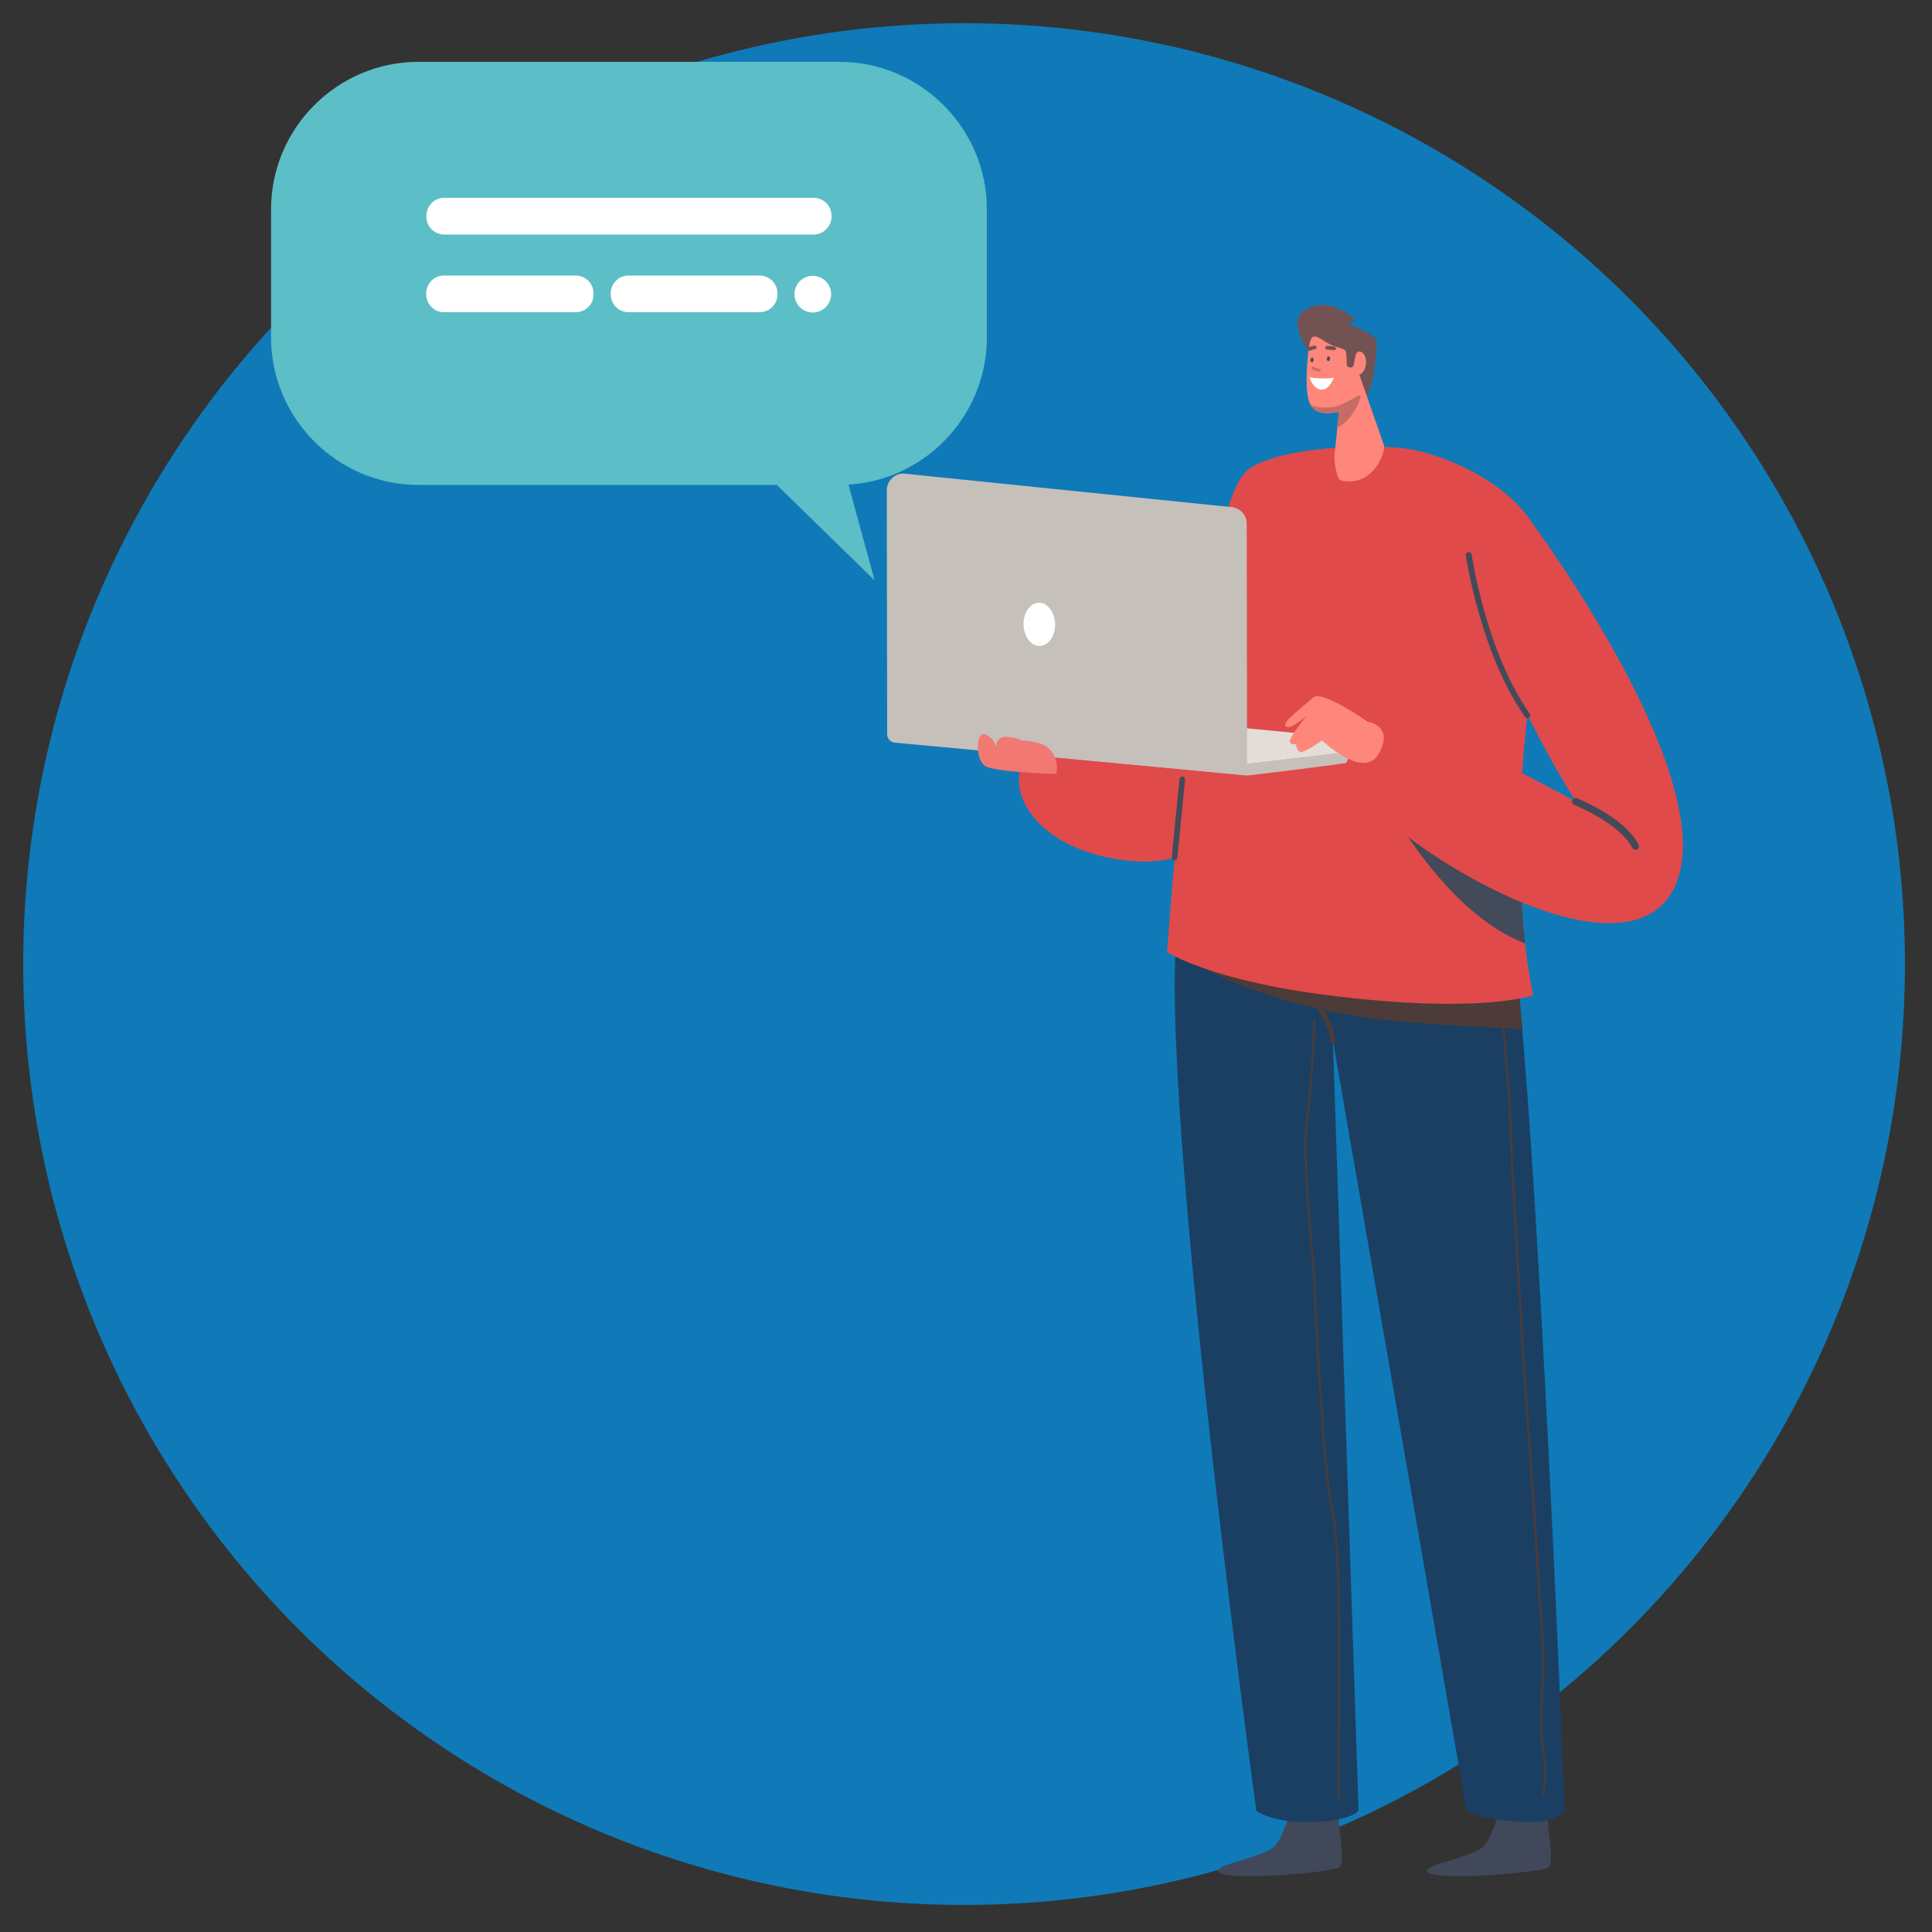 <?xml version="1.0" encoding="utf-8"?>
<!-- Generator: Adobe Illustrator 26.0.3, SVG Export Plug-In . SVG Version: 6.00 Build 0)  -->
<svg version="1.1" xmlns="http://www.w3.org/2000/svg" xmlns:xlink="http://www.w3.org/1999/xlink" x="0px" y="0px"
	 viewBox="0 0 1000 1000" style="enable-background:new 0 0 1000 1000;" xml:space="preserve">
<rect x="0" y="0" width="1000" height="1000" fill="#333333" stroke="none"/>
<g id="Layer_1">
	<circle style="fill:#0F7AB7;" cx="499" cy="499" r="487"/>
	<g>
		<g>
			<path style="fill:#5CBEC6;" d="M216.6,32h217.9c41.9,0,76.3,34.3,76.3,76.3v66.4c0,41.9-34.3,76.3-76.3,76.3H216.6
				c-41.9,0-76.3-34.3-76.3-76.3v-66.4C140.3,66.3,174.6,32,216.6,32z"/>
			<g>
				<polygon style="fill:#5CBEC6;" points="358.1,208.1 452.7,300.4 427.5,208.1 				"/>
			</g>
		</g>
		<g>
			<g>
				<g>
					<path style="fill:#FFFFFF;" d="M421.1,121.4H229.9c-5,0-9.2-4.1-9.2-9.2v-0.6c0-5,4.1-9.2,9.2-9.2h191.3c5,0,9.2,4.1,9.2,9.2
						v0.6C430.3,117.3,426.2,121.4,421.1,121.4z"/>
				</g>
			</g>
			<g>
				<g>
					<path style="fill:#FFFFFF;" d="M298,161.6h-68.2c-5,0-9.2-4.1-9.2-9.2v-0.6c0-5,4.1-9.2,9.2-9.2H298c5,0,9.2,4.1,9.2,9.2v0.6
						C307.2,157.5,303.1,161.6,298,161.6z"/>
				</g>
			</g>
			<g>
				<g>
					<path style="fill:#FFFFFF;" d="M393.2,161.6h-67.9c-5,0-9.2-4.1-9.2-9.2v-0.6c0-5,4.1-9.2,9.2-9.2h67.9c5,0,9.2,4.1,9.2,9.2
						v0.6C402.4,157.5,398.3,161.6,393.2,161.6z"/>
				</g>
			</g>
			<g>
				
					<ellipse transform="matrix(0.197 -0.98 0.98 0.197 188.748 534.691)" style="fill:#FFFFFF;" cx="420.8" cy="152.1" rx="9.5" ry="9.5"/>
			</g>
		</g>
	</g>
	<g>
		<path style="fill:#E04A4A;" d="M631,416.6c0,0-2.5,33.4-46.3,29c-52.6-5.3-68.7-42.8-49.6-58.2c19.1-15.4,75.4-22.3,89.8-9.9
			C639.1,389.9,631,416.6,631,416.6z"/>
		<path style="fill:#404859;" d="M655.8,958.2c6.4-2.8,7.2-8.5,9.9-13.8c0.2-0.4,1.2-8.1,1.2-8.7c0-2.7,7.7-9.7,11.3-4.2
			c7.1,10.9,14.8-6.2,14.4-1.6c-1.2,13.6,5,35.5,0,37c-10.8,3.2-61.1,6.8-62.1,1.6C630,965.3,644.8,963.1,655.8,958.2z"/>
		<path style="fill:#404859;" d="M764,958.2c6.4-2.8,7.2-8.5,9.9-13.8c0.2-0.4,1.2-8.1,1.2-8.7c0-2.7,7.7-9.7,11.3-4.2
			c7.1,10.9,14.8-6.2,14.4-1.6c-1.2,13.6,5,35.5,0,37c-10.8,3.2-61.1,6.8-62.1,1.6C738.2,965.3,753,963.1,764,958.2z"/>
		<path style="fill:#1B3F63;" d="M778,459.5C765.3,431.5,668.6,395,643.1,389c-1.9,28.3-14.9,45.9-30.3,76.4
			c-21.6,42.6,37.5,471.9,37.5,471.9s7.6,5.8,25.6,5.8c23.1,0,27.3-5.8,27.3-5.8l-13.3-398.7l69.2,398.7c0,0,3.5,3.9,26.4,5.6
			c21,1.6,24.4-5.6,24.4-5.6S792.6,491.8,778,459.5z"/>
		<g>
			<path style="fill:#4C3B38;" d="M784.6,497.2L622.8,501c0,0,39.5,22.9,105.2,28c25.4,2,45.2,3,60,3.6
				C786.8,519.4,785.7,507.5,784.6,497.2z"/>
		</g>
		<path style="fill:#E04A4A;" d="M788,398.4c4.3-62,15.5-96.3,9.6-117.4c-7.6-27.1-47.3-45.6-70-48.8c-18.7-2.6-64.6-1-81.2,10.6
			c-26.7,18.7-42.3,250-42.3,250s21.9,14.5,83,22.3c79.6,10.1,106.5,0,106.5,0S783,471.9,788,398.4z"/>
		<path style="fill:#434A59;" d="M789.4,488.3c-1.2-10.9-2.3-25.1-2.6-42.1l-68.8-30.8C717.9,415.4,747.9,472.6,789.4,488.3z"/>
		<g>
			<path style="fill:#C6C0BA;" d="M645.9,395.4L645.9,395.4l86.3-10.1l-0.3,3.4c-0.2,2.6-85.2,12.6-85.2,12.6
				c-0.9,0.1-1.7,0.1-2.6,0l-179-17.2c-3.3-0.3-5.7-3.3-5.4-6.6l0,0L645.9,395.4z"/>
			<polygon style="fill:#E2DDD7;" points="732.1,385.3 645.9,395.4 459.6,377.5 545.9,367.4 			"/>
		</g>
		<path style="fill:#C6C0BA;" d="M645.5,401.3l-182.4-16.9c-2.2-0.2-3.9-2.1-3.9-4.3L459,253.8c0-4.8,3.9-8.7,8.6-8.7l169,17.3
			c4.8,0,8.7,3.9,8.7,8.6L645.5,401.3z"/>
		<path style="fill:#FFFFFF;" d="M546.1,322.3c0.4,6.1-2.9,11.5-7.4,12c-4.5,0.5-8.5-4.1-8.9-10.3c-0.4-6.1,2.9-11.5,7.4-12
			C541.7,311.5,545.6,316.2,546.1,322.3z"/>
		<g>
			<path style="fill:#4C3B38;" d="M689.9,539.9c-0.7,0-1.3-0.5-1.3-1.2c-0.3-8.5-9.2-19.9-9.3-20.1c-0.4-0.6-0.3-1.4,0.2-1.8
				c0.6-0.4,1.4-0.3,1.8,0.2c0.4,0.5,9.6,12.2,9.9,21.6C691.2,539.3,690.7,539.9,689.9,539.9C690,539.9,689.9,539.9,689.9,539.9z"/>
		</g>
		<g>
			<path style="fill:#4C3B38;" d="M798.8,929.6c0,0-0.1,0-0.1,0c-0.3-0.1-0.4-0.3-0.4-0.6c0-0.1,2.2-9.6,0-22.3
				c-1.6-9.1-1-22.3-0.4-34c0.2-4.9,0.4-9.6,0.4-13.3c0-7.1-0.8-17.6-1.5-26.8c-0.5-6.3-0.9-12.2-1.1-16.2
				c-0.2-5.2-2.2-33.4-4.1-60.7c-1.7-24.2-3.5-49.1-4.1-59.3c-0.3-4.5-0.7-11.2-1.1-19.2c-1.8-30.3-4.9-81.1-4.9-90.5
				c0-11.6-4.1-57.8-4.1-58.3c0-0.3,0.2-0.5,0.5-0.6c0.3,0,0.5,0.2,0.6,0.5c0,0.5,4.1,46.8,4.1,58.4c0,9.3,3.1,60.1,4.9,90.4
				c0.5,8,0.9,14.7,1.1,19.2c0.6,10.2,2.4,35.2,4.1,59.3c2,28.5,4,55.5,4.1,60.8c0.1,4,0.6,9.9,1,16.2c0.7,9.3,1.5,19.7,1.5,26.9
				c0,3.7-0.2,8.4-0.4,13.3c-0.5,11.6-1.1,24.8,0.4,33.8c2.2,12.9,0,22.6,0,22.7C799.3,929.5,799.1,929.6,798.8,929.6z"/>
		</g>
		<g>
			<path style="fill:#4C3B38;" d="M693,932.1c-0.3,0-0.5-0.2-0.5-0.5v-29.8c0-0.8,0-2.5,0-5.1c0.7-63.4-0.4-101.4-3.2-113
				c-4.9-20.1-9.3-112.2-9.5-120.2c-0.1-2.4-0.5-7.6-1.1-14.3c-1.8-20.2-4.8-54-2.7-69.5c2.8-20.3,3.8-51.3,3.8-51.6
				c0-0.3,0.3-0.5,0.5-0.5c0.3,0,0.5,0.2,0.5,0.5c0,0.3-1,31.4-3.8,51.7c-2.1,15.4,0.9,49.1,2.7,69.2c0.6,6.7,1.1,11.9,1.1,14.3
				c0.3,7.9,4.6,100,9.5,120c2.8,11.7,3.9,49.7,3.2,113.2c0,2.6,0,4.3,0,5.1v29.8C693.5,931.9,693.3,932.1,693,932.1z"/>
		</g>
		<path style="fill:#F27872;" d="M510.1,396.6c5.7,3.2,36.7,4,36.7,4s2.2-9.7-6-14.7c-4.1-2.5-12.4-2.7-12.4-2.7s-0.3-1.2-7.1-1.8
			c-4.8-0.4-5.7,3.3-5.8,5.6c-0.2-1.8-1.2-4.7-4.9-6.6C504.9,377.3,504.5,393.3,510.1,396.6z"/>
		<path style="fill:#E04A4A;" d="M793.5,271.3c0,0,100.2,135,72.8,188.8c-29.5,57.9-177.8-42.8-169.4-65.5
			c1.9-5.2,23.6-30.1,23.6-30.1l95.1,50.3c0,0-47.4-74.6-45.3-109.7C772,274.9,793.5,271.3,793.5,271.3z"/>
		<path style="fill:#434A59;" d="M846.5,439.8c-0.7,0-1.3-0.4-1.7-1c-6.4-12.7-29.8-22.1-30-22.2c-0.9-0.4-1.4-1.4-1-2.4
			c0.4-0.9,1.4-1.4,2.4-1c1,0.4,25,10,31.9,24c0.5,0.9,0.1,2-0.8,2.5C847,439.7,846.8,439.8,846.5,439.8z"/>
		<g>
			<path style="fill:#434A59;" d="M790.6,371.7c-0.5,0-0.9-0.2-1.2-0.6c-23.1-32.6-30.6-83.1-30.7-83.6c-0.1-0.8,0.4-1.6,1.3-1.7
				c0.8-0.1,1.6,0.4,1.7,1.3c0.1,0.5,7.5,50.4,30.1,82.3c0.5,0.7,0.3,1.6-0.4,2.1C791.2,371.6,790.9,371.7,790.6,371.7z"/>
		</g>
		<path style="fill:#FF867A;" d="M707.9,373.6c0,0-23.7-16.8-28.3-12.5c-4.6,4.3-16.8,13-14,14.9c2.7,1.9,10.8-5.6,10.8-5.6
			s-9.6,11.7-8.8,13.6c0.8,1.9,3.2,1.1,3.2,1.1s0.2,2.6,1.8,4c1.6,1.4,11.7-5.9,11.7-5.9s21.7,21,29.5,6.7
			C721.7,375.4,707.9,373.6,707.9,373.6z"/>
		<g>
			<g>
				<g>
					<path style="fill:#725252;" d="M675.8,160.2c-11.1,6.5,3.2,23.4,3.9,26.8c0.6,3.4,16.8,23.3,22.3,22.7c5.6-0.6,9.1-14.3,9-16.1
						c-0.1-1.7,3.4-16.7,0.2-19.2c-3.1-2.5-13.8-7.1-13.8-7.1s4.9-1.1,3.4-2.4C694.1,159,684.3,155.2,675.8,160.2z"/>
				</g>
			</g>
		</g>
		<g>
			<g>
				<g>
					<path style="fill:#FF867A;" d="M703,192.2l13.4,38.4c0.7,3.8-5.8,21.8-22.3,18.1c-2.3-0.5-4.1-11.1-3.1-15.4l2.7-26.5
						L703,192.2z"/>
				</g>
			</g>
		</g>
		<g>
			<g>
				<g>
					<path style="fill:#FF867A;" d="M698,183.1l6.6,14.9c2.1,5.5-2.3,13.7-13.1,15.5c-11.5,1.9-14-3.4-14.8-9.7
						c-1.1-8.2,0.3-22.2,1.2-26.3c1.5-6.7,5.4-1.7,11,1C691.2,179.6,696.3,180.1,698,183.1z"/>
				</g>
			</g>
		</g>
		<g>
			<g>
				<g>
					<path style="fill:#FFFFFF;" d="M677.7,195.2c0,0,5.3,1.3,12.7,0.3c0,0-1.3,3.9-4.1,5.6C683.4,202.8,679.7,200.9,677.7,195.2z"
						/>
				</g>
			</g>
		</g>
		<g>
			<g>
				<g>
					<path style="fill:#FF867A;" d="M701.3,185.2c0.3-1.9,1.3-4.5,3.8-2.7c3.6,2.7,2,11.7-2.7,11.6
						C698.9,194.1,701.1,186.2,701.3,185.2z"/>
				</g>
			</g>
		</g>
		<g>
			<g>
				<g>
					<g>
						<path style="fill:#C66C67;" d="M683.1,191c-1.2-0.1-2.2-0.5-3.2-1.2c-0.7-0.5-1.4,0.7-0.7,1.2c1,0.7,2.2,1.2,3.5,1.3
							C683.7,192.4,684,191.1,683.1,191z"/>
					</g>
				</g>
			</g>
			<g>
				<g>
					<g>
						<path style="fill:#434A59;" d="M687.8,184.5c-0.1,0-0.6-0.1-0.8,0.4c-0.2,0.4-0.3,0.9-0.2,1.3c0.1,0.5,0.6,0.8,1.1,0.6
							C688.5,186.5,688.7,184.6,687.8,184.5z"/>
					</g>
				</g>
			</g>
			<g>
				<g>
					<g>
						<path style="fill:#434A59;" d="M679.3,185.1c-0.1,0-0.6-0.1-0.8,0.4c-0.2,0.4-0.3,0.9-0.2,1.3c0.1,0.5,0.6,0.8,1.1,0.6
							C679.9,187.1,680.2,185.2,679.3,185.1z"/>
					</g>
				</g>
			</g>
		</g>
		<g>
			<g>
				<g>
					<path style="fill:#725252;" d="M680.9,180.7c-1,0.1-2,0.4-2.9,0.8c-0.9,0.3-1.5-1.5-0.7-1.8c1-0.4,2.1-0.7,3.2-0.8
						C681.5,178.7,681.8,180.6,680.9,180.7z"/>
				</g>
			</g>
		</g>
		<g>
			<g>
				<g>
					<path style="fill:#725252;" d="M687.1,179c1.2,0.1,2.4,0.2,3.6,0.4c1.2,0.2,1,2.1-0.3,1.9c-1.2-0.2-2.4-0.3-3.6-0.4
						C685.5,180.8,685.8,178.9,687.1,179z"/>
				</g>
			</g>
		</g>
		<g>
			<g>
				<g>
					<path style="fill:#725252;" d="M695.9,180.1c0,0,1,1.7,1.1,4.7c0.1,3-0.5,5.4,1.9,5.4c2.4,0.1,1.6-2.7,2.5-5.1
						s-1.3-5.4-3.6-5.8C695.4,178.9,695.9,180.1,695.9,180.1z"/>
				</g>
			</g>
		</g>
		<path style="fill:#C66C67;" d="M704.2,204.9c-0.5-1.7-7.6,5.1-15.5,5.9c-5.2,0.6-8.5-0.4-10.2-1.1c1.9,3.2,5.5,5,13,3.7
			c0.5-0.1,1-0.2,1.5-0.3l-0.8,8.1C698.6,219.3,704.8,206.6,704.2,204.9z"/>
		<g>
			<path style="fill:#434A59;" d="M608,445.2c0,0-0.1,0-0.2,0c-0.8-0.1-1.4-0.8-1.3-1.6l4-40.4c0.1-0.8,0.8-1.4,1.6-1.3
				c0.8,0.1,1.4,0.8,1.3,1.6l-4,40.4C609.5,444.7,608.8,445.2,608,445.2z"/>
		</g>
	</g>
</g>
<g id="Layer_2">
</g>
</svg>
